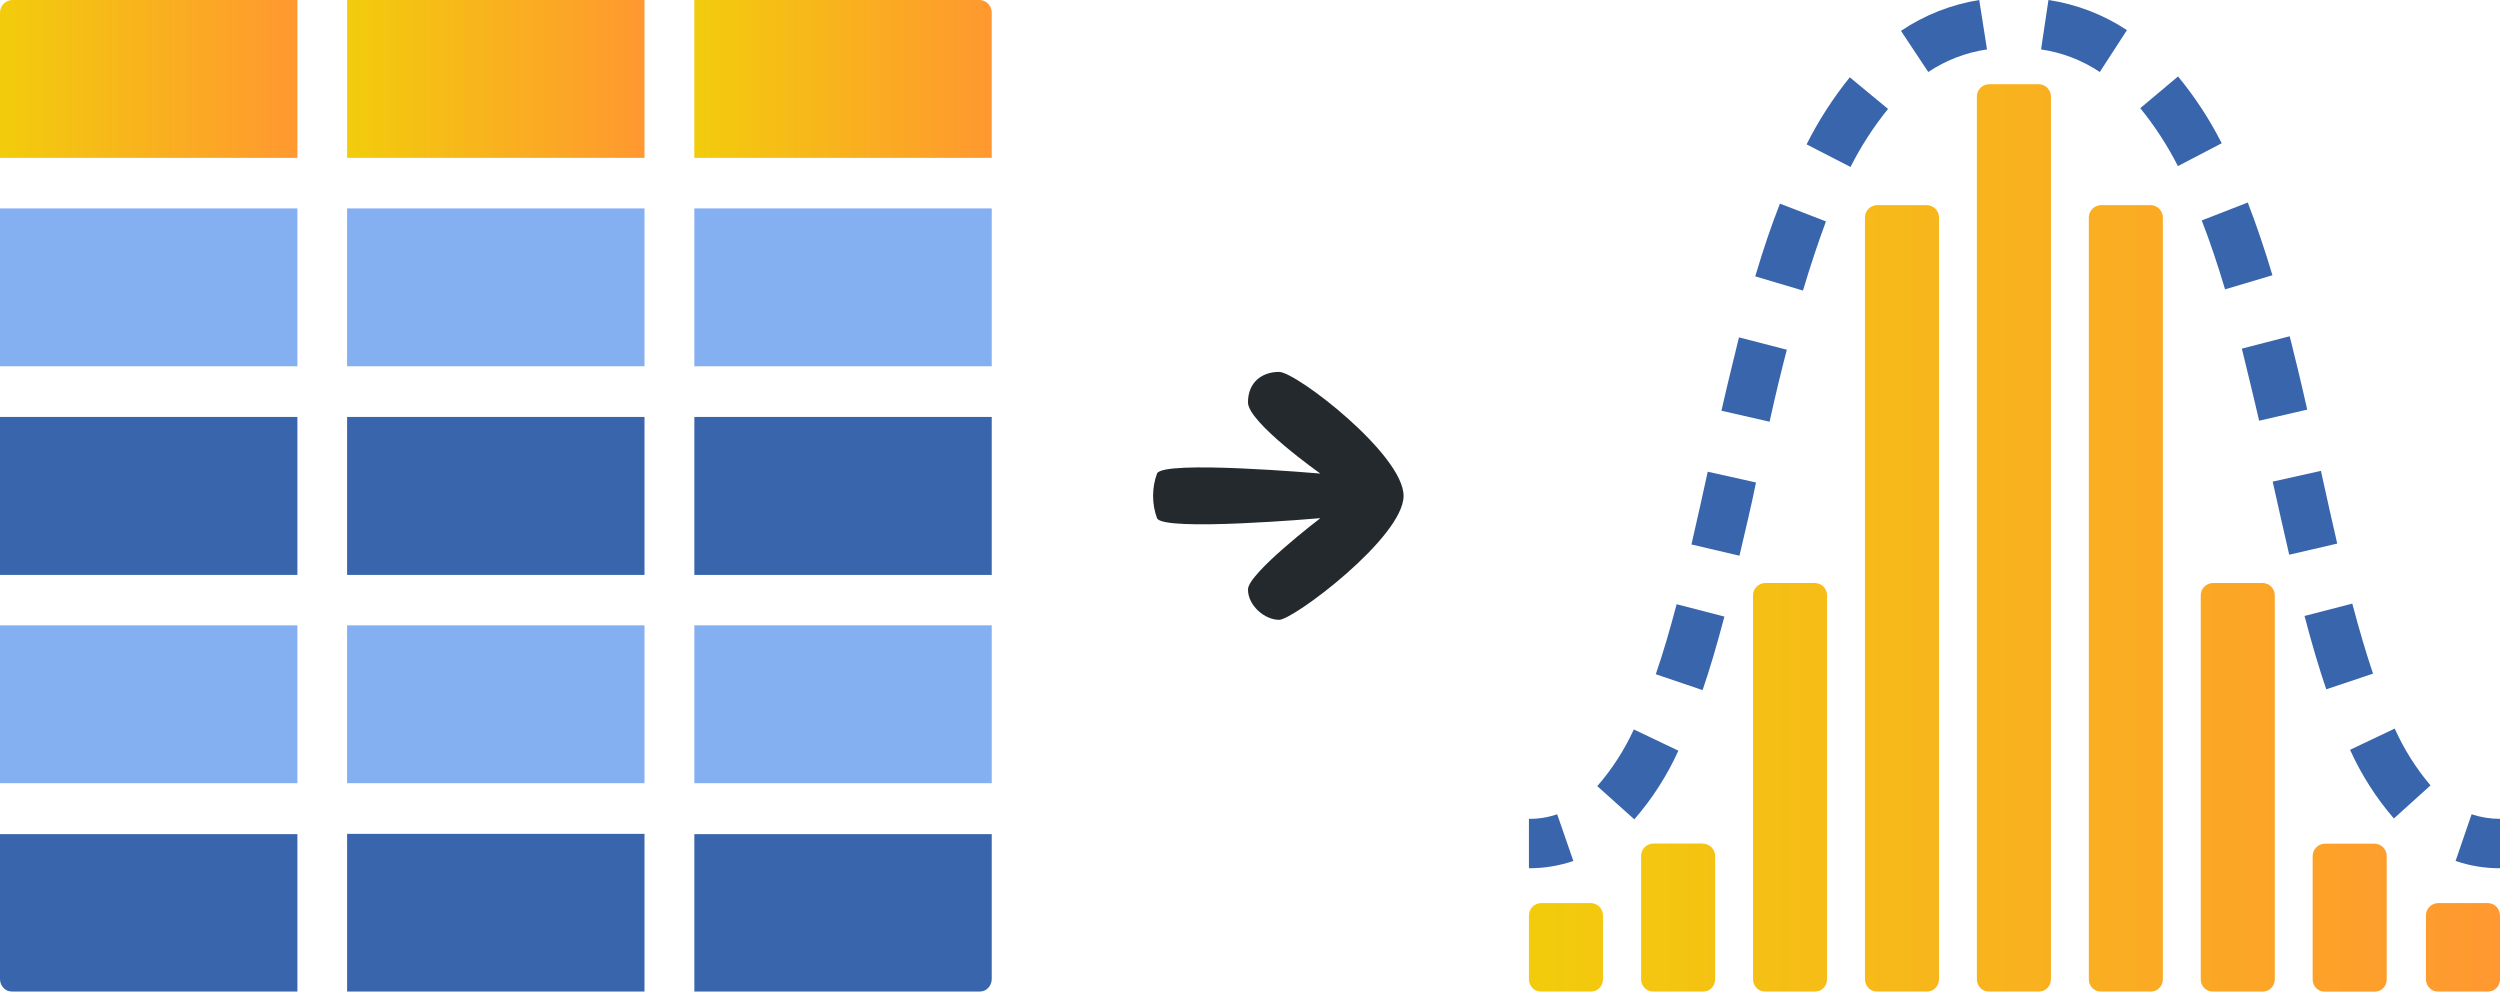 <svg width="121" height="48" viewBox="0 0 121 48" fill="none" xmlns="http://www.w3.org/2000/svg" filter="url(#grayscale)">
<g clip-path="url(#clip0_1248_125874)">
<path d="M0 0.612V7.64H14.394V0H0.602C0.442 0 0.289 0.064 0.176 0.179C0.063 0.294 0 0.449 0 0.612Z" fill="url(#paint0_linear_1248_125874)"/>
<path d="M33.606 7.64H48V0.612C48 0.449 47.937 0.294 47.824 0.179C47.711 0.064 47.558 0 47.398 0L33.606 0V7.64Z" fill="url(#paint1_linear_1248_125874)"/>
<path d="M31.194 0H16.8V7.64H31.194V0Z" fill="url(#paint2_linear_1248_125874)"/>
<path d="M31.194 10.087H16.8V17.727H31.194V10.087Z" fill="#84AFF1"/>
<path d="M14.394 10.087H0V17.727H14.394V10.087Z" fill="#84AFF1"/>
<path d="M48 10.087H33.606V17.727H48V10.087Z" fill="#84AFF1"/>
<path d="M48 20.18H33.606V27.826H48V20.18Z" fill="#3865AB"/>
<path d="M31.194 20.18H16.8V27.826H31.194V20.18Z" fill="#3865AB"/>
<path d="M14.394 20.18H0V27.826H14.394V20.18Z" fill="#3865AB"/>
<path d="M31.194 30.267H16.8V37.907H31.194V30.267Z" fill="#84AFF1"/>
<path d="M48 30.267H33.606V37.907H48V30.267Z" fill="#84AFF1"/>
<path d="M14.394 30.267H0V37.907H14.394V30.267Z" fill="#84AFF1"/>
<path d="M31.194 40.36H16.8V48H31.194V40.36Z" fill="#3865AB"/>
<path d="M48 47.388V40.372H33.606V48H47.398C47.558 48 47.711 47.936 47.824 47.821C47.937 47.706 48 47.55 48 47.388Z" fill="#3865AB"/>
<path d="M14.394 48V40.372H0V47.388C0 47.55 0.063 47.706 0.176 47.821C0.289 47.936 0.442 48 0.602 48H14.394Z" fill="#3865AB"/>
</g>
<path d="M61.907 30C62.601 30 67.933 26 67.933 24C67.933 22 62.736 18 61.907 18C61.078 18 60.402 18.5 60.402 19.476C60.402 20.451 63.907 22.921 63.907 22.921C63.907 22.921 56.254 22.25 56 22.921C55.746 23.591 55.746 24.409 56 25.079C56.254 25.75 63.907 25.079 63.907 25.079C63.907 25.079 60.402 27.75 60.402 28.53C60.402 29.31 61.212 30 61.907 30Z" fill="#24292E"/>
<g clip-path="url(#clip1_1248_125874)">
<path d="M87.833 48H85.444C85.285 48 85.134 47.937 85.022 47.825C84.909 47.713 84.847 47.561 84.847 47.402V28.814C84.847 28.656 84.909 28.504 85.022 28.392C85.134 28.28 85.285 28.217 85.444 28.217H87.833C87.991 28.217 88.143 28.28 88.255 28.392C88.367 28.504 88.43 28.656 88.43 28.814V47.402C88.43 47.561 88.367 47.713 88.255 47.825C88.143 47.937 87.991 48 87.833 48ZM82.416 40.828H80.027C79.868 40.828 79.716 40.891 79.604 41.003C79.492 41.115 79.429 41.267 79.429 41.425V47.402C79.429 47.561 79.492 47.713 79.604 47.825C79.716 47.937 79.868 48 80.027 48H82.416C82.574 48 82.726 47.937 82.838 47.825C82.95 47.713 83.013 47.561 83.013 47.402V41.425C83.011 41.268 82.948 41.117 82.836 41.007C82.724 40.896 82.573 40.834 82.416 40.834V40.828ZM93.25 9.928H90.861C90.703 9.928 90.551 9.991 90.439 10.103C90.327 10.215 90.264 10.367 90.264 10.525V47.402C90.264 47.561 90.327 47.713 90.439 47.825C90.551 47.937 90.703 48 90.861 48H93.25C93.409 48 93.561 47.937 93.673 47.825C93.785 47.713 93.848 47.561 93.848 47.402V10.525C93.848 10.367 93.785 10.215 93.673 10.103C93.561 9.991 93.409 9.928 93.25 9.928ZM98.668 4.076H96.279C96.12 4.076 95.968 4.139 95.856 4.251C95.744 4.363 95.681 4.515 95.681 4.674V47.402C95.681 47.561 95.744 47.713 95.856 47.825C95.968 47.937 96.12 48 96.279 48H98.668C98.826 48 98.978 47.937 99.09 47.825C99.202 47.713 99.265 47.561 99.265 47.402V4.674C99.265 4.515 99.202 4.363 99.09 4.251C98.978 4.139 98.826 4.076 98.668 4.076ZM104.085 9.928H101.696C101.537 9.928 101.386 9.991 101.274 10.103C101.162 10.215 101.099 10.367 101.099 10.525V47.402C101.099 47.561 101.162 47.713 101.274 47.825C101.386 47.937 101.537 48 101.696 48H104.085C104.243 48 104.395 47.937 104.507 47.825C104.619 47.713 104.682 47.561 104.682 47.402V10.525C104.682 10.367 104.619 10.215 104.507 10.103C104.395 9.991 104.243 9.928 104.085 9.928ZM109.502 28.217H107.113C106.955 28.217 106.803 28.28 106.691 28.392C106.579 28.504 106.516 28.656 106.516 28.814V47.402C106.516 47.561 106.579 47.713 106.691 47.825C106.803 47.937 106.955 48 107.113 48H109.502C109.661 48 109.813 47.937 109.925 47.825C110.037 47.713 110.1 47.561 110.1 47.402V28.814C110.1 28.656 110.037 28.504 109.925 28.392C109.813 28.28 109.661 28.217 109.502 28.217ZM114.92 40.834H112.531C112.372 40.834 112.22 40.897 112.108 41.009C111.996 41.121 111.933 41.273 111.933 41.431V47.408C111.933 47.567 111.996 47.719 112.108 47.831C112.22 47.943 112.372 48.006 112.531 48.006H114.92C115.078 48.006 115.23 47.943 115.342 47.831C115.454 47.719 115.517 47.567 115.517 47.408V41.431C115.517 41.273 115.454 41.121 115.342 41.009C115.23 40.897 115.078 40.834 114.92 40.834ZM120.403 43.709H118.014C117.855 43.709 117.703 43.772 117.591 43.884C117.479 43.996 117.416 44.148 117.416 44.306V47.402C117.416 47.561 117.479 47.713 117.591 47.825C117.703 47.937 117.855 48 118.014 48H120.403C120.561 48 120.713 47.937 120.825 47.825C120.937 47.713 121 47.561 121 47.402V44.306C121 44.148 120.937 43.996 120.825 43.884C120.713 43.772 120.561 43.709 120.403 43.709ZM76.986 43.709H74.597C74.439 43.709 74.287 43.772 74.175 43.884C74.063 43.996 74 44.148 74 44.306V47.402C74 47.561 74.063 47.713 74.175 47.825C74.287 47.937 74.439 48 74.597 48H76.986C77.145 48 77.297 47.937 77.409 47.825C77.521 47.713 77.584 47.561 77.584 47.402V44.306C77.584 44.148 77.521 43.996 77.409 43.884C77.297 43.772 77.145 43.709 76.986 43.709Z" fill="url(#paint3_linear_1248_125874)"/>
<path d="M74 42.023V39.632C74.465 39.637 74.928 39.562 75.368 39.411L76.15 41.67C75.458 41.907 74.731 42.026 74 42.023Z" fill="#3865AB"/>
<path d="M79.101 39.656L77.309 38.049C78.026 37.223 78.622 36.3 79.077 35.305L81.233 36.333C80.687 37.539 79.969 38.658 79.101 39.656ZM115.863 39.614C115.001 38.614 114.287 37.495 113.743 36.291L115.905 35.263C116.349 36.257 116.933 37.183 117.637 38.013L115.863 39.614ZM82.416 33.405L80.14 32.633C80.481 31.641 80.809 30.536 81.149 29.245L83.461 29.842C83.103 31.199 82.762 32.365 82.404 33.405H82.416ZM112.59 33.363C112.238 32.323 111.891 31.157 111.539 29.812L113.851 29.215C114.191 30.506 114.52 31.605 114.854 32.604L112.59 33.363ZM84.19 26.896L81.866 26.352C82.135 25.198 82.392 24.021 82.655 22.831L84.99 23.352C84.751 24.547 84.458 25.736 84.19 26.896ZM110.798 26.848C110.53 25.7 110.267 24.505 109.998 23.31L112.333 22.79C112.596 23.985 112.859 25.18 113.122 26.31L110.798 26.848ZM85.647 20.411L83.318 19.879C83.628 18.504 83.915 17.375 84.166 16.329L86.483 16.926C86.22 17.93 85.946 19.054 85.647 20.411ZM109.341 20.363C109.025 18.977 108.744 17.871 108.505 16.873L110.822 16.275C111.079 17.291 111.354 18.421 111.67 19.825L109.341 20.363ZM87.242 14.057L84.954 13.376C85.342 12.067 85.731 10.92 86.149 9.856L88.376 10.716C88.006 11.721 87.636 12.814 87.266 14.057H87.242ZM107.693 14.004C107.322 12.767 106.958 11.679 106.564 10.669L108.792 9.802C109.204 10.872 109.598 12.025 109.986 13.322L107.693 14.004ZM89.565 8.081L87.439 6.987C88.018 5.834 88.719 4.746 89.529 3.741L91.381 5.272C90.677 6.141 90.069 7.082 89.565 8.081ZM105.411 8.039C104.905 7.043 104.294 6.103 103.589 5.236L105.417 3.7C106.238 4.697 106.947 5.781 107.531 6.933L105.411 8.039ZM93.328 3.485L92.008 1.494C93.147 0.727 94.439 0.217 95.795 0L96.171 2.391C95.154 2.54 94.183 2.913 93.328 3.485ZM101.63 3.485C100.775 2.914 99.804 2.541 98.787 2.391L99.145 0C100.502 0.205 101.799 0.702 102.944 1.458L101.63 3.485Z" fill="#3865AB"/>
<path d="M121 42.023C120.269 42.026 119.542 41.907 118.85 41.67L119.626 39.411C120.069 39.559 120.533 39.633 121 39.632V42.023Z" fill="#3865AB"/>
</g>
<defs>
<linearGradient id="paint0_linear_1248_125874" x1="0" y1="3.823" x2="14.394" y2="3.823" gradientUnits="userSpaceOnUse">
<stop stop-color="#F2CC0C"/>
<stop offset="1" stop-color="#FF9830"/>
</linearGradient>
<linearGradient id="paint1_linear_1248_125874" x1="33.606" y1="3.823" x2="48" y2="3.823" gradientUnits="userSpaceOnUse">
<stop stop-color="#F2CC0C"/>
<stop offset="1" stop-color="#FF9830"/>
</linearGradient>
<linearGradient id="paint2_linear_1248_125874" x1="16.8" y1="3.823" x2="31.2" y2="3.823" gradientUnits="userSpaceOnUse">
<stop stop-color="#F2CC0C"/>
<stop offset="1" stop-color="#FF9830"/>
</linearGradient>
<linearGradient id="paint3_linear_1248_125874" x1="74" y1="26.041" x2="121" y2="26.041" gradientUnits="userSpaceOnUse">
<stop stop-color="#F2CC0C"/>
<stop offset="1" stop-color="#FF9830"/>
</linearGradient>
<clipPath id="clip0_1248_125874">
<rect width="48" height="48" fill="white"/>
</clipPath>
<clipPath id="clip1_1248_125874">
<rect width="47" height="48" fill="white" transform="translate(74)"/>
</clipPath>
</defs>
<filter id="grayscale">
<feColorMatrix type="matrix" values="0.333 0.333 0.333 0 0 0.333 0.333 0.333 0 0 0.333 0.333 0.333 0 0 0 0 0 1 0"/>
</filter>
</svg>

